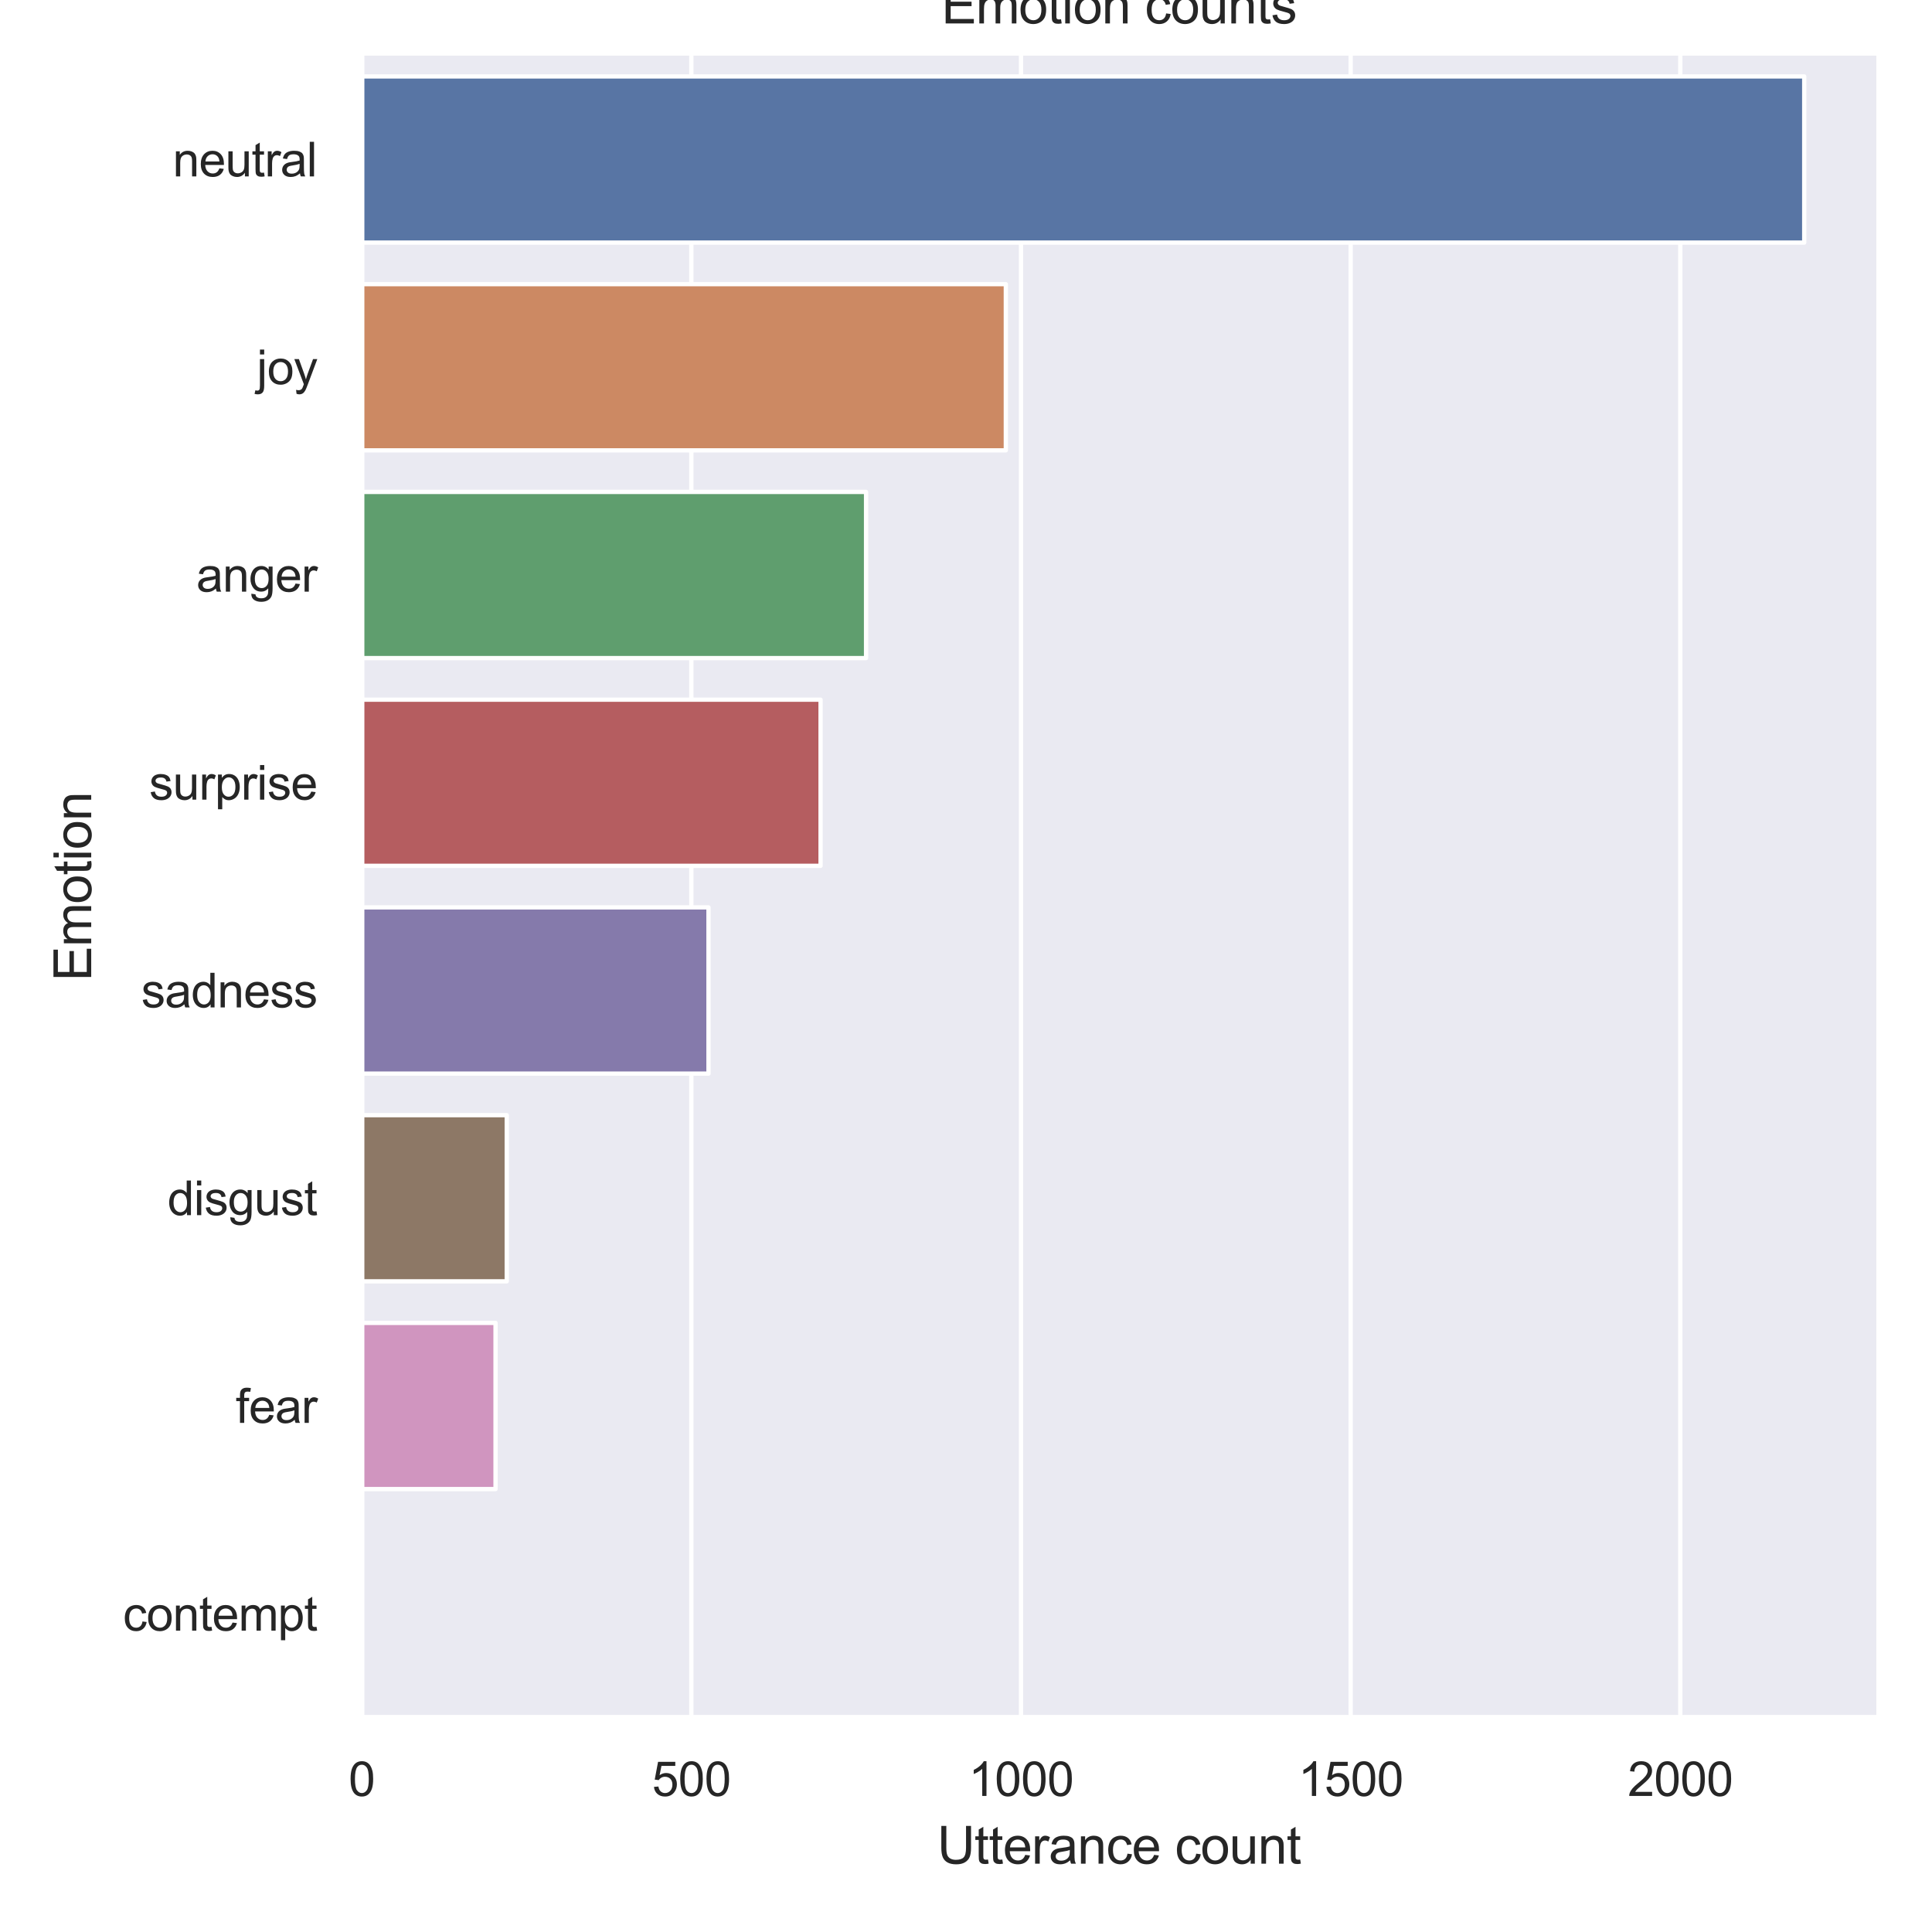 <?xml version="1.0" encoding="utf-8" standalone="no"?>
<!DOCTYPE svg PUBLIC "-//W3C//DTD SVG 1.1//EN"
  "http://www.w3.org/Graphics/SVG/1.1/DTD/svg11.dtd">
<svg xmlns:xlink="http://www.w3.org/1999/xlink" width="360pt" height="360pt" viewBox="0 0 360 360" xmlns="http://www.w3.org/2000/svg" version="1.1">
 <defs>
  <style type="text/css">*{stroke-linejoin: round; stroke-linecap: butt}</style>
 </defs>
 <g id="figure_1">
  <g id="patch_1">
   <path d="M 0 360 
L 360 360 
L 360 0 
L 0 0 
z
" style="fill: #ffffff"/>
  </g>
  <g id="axes_1">
   <g id="patch_2">
    <path d="M 67.398 320.052 
L 349.632 320.052 
L 349.632 10.368 
L 67.398 10.368 
z
" style="fill: #eaeaf2"/>
   </g>
   <g id="matplotlib.axis_1">
    <g id="xtick_1">
     <g id="line2d_1">
      <path d="M 67.398 320.052 
L 67.398 10.368 
" clip-path="url(#pb302f5af44)" style="fill: none; stroke: #ffffff; stroke-width: 0.8; stroke-linecap: round"/>
     </g>
     <g id="text_1">
      <!-- 0 -->
      <g style="fill: #262626" transform="translate(64.951 334.651) scale(0.088 -0.088)">
       <defs>
        <path id="ArialMT-30" d="M 266 2259 
Q 266 3072 433 3567 
Q 600 4063 929 4331 
Q 1259 4600 1759 4600 
Q 2128 4600 2406 4451 
Q 2684 4303 2865 4023 
Q 3047 3744 3150 3342 
Q 3253 2941 3253 2259 
Q 3253 1453 3087 958 
Q 2922 463 2592 192 
Q 2263 -78 1759 -78 
Q 1097 -78 719 397 
Q 266 969 266 2259 
z
M 844 2259 
Q 844 1131 1108 757 
Q 1372 384 1759 384 
Q 2147 384 2411 759 
Q 2675 1134 2675 2259 
Q 2675 3391 2411 3762 
Q 2147 4134 1753 4134 
Q 1366 4134 1134 3806 
Q 844 3388 844 2259 
z
" transform="scale(0.016)"/>
       </defs>
       <use xlink:href="#ArialMT-30"/>
      </g>
     </g>
    </g>
    <g id="xtick_2">
     <g id="line2d_2">
      <path d="M 128.823 320.052 
L 128.823 10.368 
" clip-path="url(#pb302f5af44)" style="fill: none; stroke: #ffffff; stroke-width: 0.8; stroke-linecap: round"/>
     </g>
     <g id="text_2">
      <!-- 500 -->
      <g style="fill: #262626" transform="translate(121.482 334.651) scale(0.088 -0.088)">
       <defs>
        <path id="ArialMT-35" d="M 266 1200 
L 856 1250 
Q 922 819 1161 601 
Q 1400 384 1738 384 
Q 2144 384 2425 690 
Q 2706 997 2706 1503 
Q 2706 1984 2436 2262 
Q 2166 2541 1728 2541 
Q 1456 2541 1237 2417 
Q 1019 2294 894 2097 
L 366 2166 
L 809 4519 
L 3088 4519 
L 3088 3981 
L 1259 3981 
L 1013 2750 
Q 1425 3038 1878 3038 
Q 2478 3038 2890 2622 
Q 3303 2206 3303 1553 
Q 3303 931 2941 478 
Q 2500 -78 1738 -78 
Q 1113 -78 717 272 
Q 322 622 266 1200 
z
" transform="scale(0.016)"/>
       </defs>
       <use xlink:href="#ArialMT-35"/>
       <use xlink:href="#ArialMT-30" x="55.615"/>
       <use xlink:href="#ArialMT-30" x="111.23"/>
      </g>
     </g>
    </g>
    <g id="xtick_3">
     <g id="line2d_3">
      <path d="M 190.247 320.052 
L 190.247 10.368 
" clip-path="url(#pb302f5af44)" style="fill: none; stroke: #ffffff; stroke-width: 0.8; stroke-linecap: round"/>
     </g>
     <g id="text_3">
      <!-- 1000 -->
      <g style="fill: #262626" transform="translate(180.46 334.651) scale(0.088 -0.088)">
       <defs>
        <path id="ArialMT-31" d="M 2384 0 
L 1822 0 
L 1822 3584 
Q 1619 3391 1289 3197 
Q 959 3003 697 2906 
L 697 3450 
Q 1169 3672 1522 3987 
Q 1875 4303 2022 4600 
L 2384 4600 
L 2384 0 
z
" transform="scale(0.016)"/>
       </defs>
       <use xlink:href="#ArialMT-31"/>
       <use xlink:href="#ArialMT-30" x="55.615"/>
       <use xlink:href="#ArialMT-30" x="111.23"/>
       <use xlink:href="#ArialMT-30" x="166.846"/>
      </g>
     </g>
    </g>
    <g id="xtick_4">
     <g id="line2d_4">
      <path d="M 251.672 320.052 
L 251.672 10.368 
" clip-path="url(#pb302f5af44)" style="fill: none; stroke: #ffffff; stroke-width: 0.8; stroke-linecap: round"/>
     </g>
     <g id="text_4">
      <!-- 1500 -->
      <g style="fill: #262626" transform="translate(241.885 334.651) scale(0.088 -0.088)">
       <use xlink:href="#ArialMT-31"/>
       <use xlink:href="#ArialMT-35" x="55.615"/>
       <use xlink:href="#ArialMT-30" x="111.23"/>
       <use xlink:href="#ArialMT-30" x="166.846"/>
      </g>
     </g>
    </g>
    <g id="xtick_5">
     <g id="line2d_5">
      <path d="M 313.097 320.052 
L 313.097 10.368 
" clip-path="url(#pb302f5af44)" style="fill: none; stroke: #ffffff; stroke-width: 0.8; stroke-linecap: round"/>
     </g>
     <g id="text_5">
      <!-- 2000 -->
      <g style="fill: #262626" transform="translate(303.309 334.651) scale(0.088 -0.088)">
       <defs>
        <path id="ArialMT-32" d="M 3222 541 
L 3222 0 
L 194 0 
Q 188 203 259 391 
Q 375 700 629 1000 
Q 884 1300 1366 1694 
Q 2113 2306 2375 2664 
Q 2638 3022 2638 3341 
Q 2638 3675 2398 3904 
Q 2159 4134 1775 4134 
Q 1369 4134 1125 3890 
Q 881 3647 878 3216 
L 300 3275 
Q 359 3922 746 4261 
Q 1134 4600 1788 4600 
Q 2447 4600 2831 4234 
Q 3216 3869 3216 3328 
Q 3216 3053 3103 2787 
Q 2991 2522 2730 2228 
Q 2469 1934 1863 1422 
Q 1356 997 1212 845 
Q 1069 694 975 541 
L 3222 541 
z
" transform="scale(0.016)"/>
       </defs>
       <use xlink:href="#ArialMT-32"/>
       <use xlink:href="#ArialMT-30" x="55.615"/>
       <use xlink:href="#ArialMT-30" x="111.23"/>
       <use xlink:href="#ArialMT-30" x="166.846"/>
      </g>
     </g>
    </g>
    <g id="text_6">
     <!-- Utterance count -->
     <g style="fill: #262626" transform="translate(174.631 347.271) scale(0.096 -0.096)">
      <defs>
       <path id="ArialMT-55" d="M 3500 4581 
L 4106 4581 
L 4106 1934 
Q 4106 1244 3950 837 
Q 3794 431 3386 176 
Q 2978 -78 2316 -78 
Q 1672 -78 1262 144 
Q 853 366 678 786 
Q 503 1206 503 1934 
L 503 4581 
L 1109 4581 
L 1109 1938 
Q 1109 1341 1220 1058 
Q 1331 775 1601 622 
Q 1872 469 2263 469 
Q 2931 469 3215 772 
Q 3500 1075 3500 1938 
L 3500 4581 
z
" transform="scale(0.016)"/>
       <path id="ArialMT-74" d="M 1650 503 
L 1731 6 
Q 1494 -44 1306 -44 
Q 1000 -44 831 53 
Q 663 150 594 308 
Q 525 466 525 972 
L 525 2881 
L 113 2881 
L 113 3319 
L 525 3319 
L 525 4141 
L 1084 4478 
L 1084 3319 
L 1650 3319 
L 1650 2881 
L 1084 2881 
L 1084 941 
Q 1084 700 1114 631 
Q 1144 563 1211 522 
Q 1278 481 1403 481 
Q 1497 481 1650 503 
z
" transform="scale(0.016)"/>
       <path id="ArialMT-65" d="M 2694 1069 
L 3275 997 
Q 3138 488 2766 206 
Q 2394 -75 1816 -75 
Q 1088 -75 661 373 
Q 234 822 234 1631 
Q 234 2469 665 2931 
Q 1097 3394 1784 3394 
Q 2450 3394 2872 2941 
Q 3294 2488 3294 1666 
Q 3294 1616 3291 1516 
L 816 1516 
Q 847 969 1125 678 
Q 1403 388 1819 388 
Q 2128 388 2347 550 
Q 2566 713 2694 1069 
z
M 847 1978 
L 2700 1978 
Q 2663 2397 2488 2606 
Q 2219 2931 1791 2931 
Q 1403 2931 1139 2672 
Q 875 2413 847 1978 
z
" transform="scale(0.016)"/>
       <path id="ArialMT-72" d="M 416 0 
L 416 3319 
L 922 3319 
L 922 2816 
Q 1116 3169 1280 3281 
Q 1444 3394 1641 3394 
Q 1925 3394 2219 3213 
L 2025 2691 
Q 1819 2813 1613 2813 
Q 1428 2813 1281 2702 
Q 1134 2591 1072 2394 
Q 978 2094 978 1738 
L 978 0 
L 416 0 
z
" transform="scale(0.016)"/>
       <path id="ArialMT-61" d="M 2588 409 
Q 2275 144 1986 34 
Q 1697 -75 1366 -75 
Q 819 -75 525 192 
Q 231 459 231 875 
Q 231 1119 342 1320 
Q 453 1522 633 1644 
Q 813 1766 1038 1828 
Q 1203 1872 1538 1913 
Q 2219 1994 2541 2106 
Q 2544 2222 2544 2253 
Q 2544 2597 2384 2738 
Q 2169 2928 1744 2928 
Q 1347 2928 1158 2789 
Q 969 2650 878 2297 
L 328 2372 
Q 403 2725 575 2942 
Q 747 3159 1072 3276 
Q 1397 3394 1825 3394 
Q 2250 3394 2515 3294 
Q 2781 3194 2906 3042 
Q 3031 2891 3081 2659 
Q 3109 2516 3109 2141 
L 3109 1391 
Q 3109 606 3145 398 
Q 3181 191 3288 0 
L 2700 0 
Q 2613 175 2588 409 
z
M 2541 1666 
Q 2234 1541 1622 1453 
Q 1275 1403 1131 1340 
Q 988 1278 909 1158 
Q 831 1038 831 891 
Q 831 666 1001 516 
Q 1172 366 1500 366 
Q 1825 366 2078 508 
Q 2331 650 2450 897 
Q 2541 1088 2541 1459 
L 2541 1666 
z
" transform="scale(0.016)"/>
       <path id="ArialMT-6e" d="M 422 0 
L 422 3319 
L 928 3319 
L 928 2847 
Q 1294 3394 1984 3394 
Q 2284 3394 2536 3286 
Q 2788 3178 2913 3003 
Q 3038 2828 3088 2588 
Q 3119 2431 3119 2041 
L 3119 0 
L 2556 0 
L 2556 2019 
Q 2556 2363 2490 2533 
Q 2425 2703 2258 2804 
Q 2091 2906 1866 2906 
Q 1506 2906 1245 2678 
Q 984 2450 984 1813 
L 984 0 
L 422 0 
z
" transform="scale(0.016)"/>
       <path id="ArialMT-63" d="M 2588 1216 
L 3141 1144 
Q 3050 572 2676 248 
Q 2303 -75 1759 -75 
Q 1078 -75 664 370 
Q 250 816 250 1647 
Q 250 2184 428 2587 
Q 606 2991 970 3192 
Q 1334 3394 1763 3394 
Q 2303 3394 2647 3120 
Q 2991 2847 3088 2344 
L 2541 2259 
Q 2463 2594 2264 2762 
Q 2066 2931 1784 2931 
Q 1359 2931 1093 2626 
Q 828 2322 828 1663 
Q 828 994 1084 691 
Q 1341 388 1753 388 
Q 2084 388 2306 591 
Q 2528 794 2588 1216 
z
" transform="scale(0.016)"/>
       <path id="ArialMT-20" transform="scale(0.016)"/>
       <path id="ArialMT-6f" d="M 213 1659 
Q 213 2581 725 3025 
Q 1153 3394 1769 3394 
Q 2453 3394 2887 2945 
Q 3322 2497 3322 1706 
Q 3322 1066 3130 698 
Q 2938 331 2570 128 
Q 2203 -75 1769 -75 
Q 1072 -75 642 372 
Q 213 819 213 1659 
z
M 791 1659 
Q 791 1022 1069 705 
Q 1347 388 1769 388 
Q 2188 388 2466 706 
Q 2744 1025 2744 1678 
Q 2744 2294 2464 2611 
Q 2184 2928 1769 2928 
Q 1347 2928 1069 2612 
Q 791 2297 791 1659 
z
" transform="scale(0.016)"/>
       <path id="ArialMT-75" d="M 2597 0 
L 2597 488 
Q 2209 -75 1544 -75 
Q 1250 -75 995 37 
Q 741 150 617 320 
Q 494 491 444 738 
Q 409 903 409 1263 
L 409 3319 
L 972 3319 
L 972 1478 
Q 972 1038 1006 884 
Q 1059 663 1231 536 
Q 1403 409 1656 409 
Q 1909 409 2131 539 
Q 2353 669 2445 892 
Q 2538 1116 2538 1541 
L 2538 3319 
L 3100 3319 
L 3100 0 
L 2597 0 
z
" transform="scale(0.016)"/>
      </defs>
      <use xlink:href="#ArialMT-55"/>
      <use xlink:href="#ArialMT-74" x="72.217"/>
      <use xlink:href="#ArialMT-74" x="100"/>
      <use xlink:href="#ArialMT-65" x="127.783"/>
      <use xlink:href="#ArialMT-72" x="183.398"/>
      <use xlink:href="#ArialMT-61" x="216.699"/>
      <use xlink:href="#ArialMT-6e" x="272.314"/>
      <use xlink:href="#ArialMT-63" x="327.93"/>
      <use xlink:href="#ArialMT-65" x="377.93"/>
      <use xlink:href="#ArialMT-20" x="433.545"/>
      <use xlink:href="#ArialMT-63" x="461.328"/>
      <use xlink:href="#ArialMT-6f" x="511.328"/>
      <use xlink:href="#ArialMT-75" x="566.943"/>
      <use xlink:href="#ArialMT-6e" x="622.559"/>
      <use xlink:href="#ArialMT-74" x="678.174"/>
     </g>
    </g>
   </g>
   <g id="matplotlib.axis_2">
    <g id="ytick_1">
     <g id="text_7">
      <!-- neutral -->
      <g style="fill: #262626" transform="translate(32.193 32.873) scale(0.088 -0.088)">
       <defs>
        <path id="ArialMT-6c" d="M 409 0 
L 409 4581 
L 972 4581 
L 972 0 
L 409 0 
z
" transform="scale(0.016)"/>
       </defs>
       <use xlink:href="#ArialMT-6e"/>
       <use xlink:href="#ArialMT-65" x="55.615"/>
       <use xlink:href="#ArialMT-75" x="111.23"/>
       <use xlink:href="#ArialMT-74" x="166.846"/>
       <use xlink:href="#ArialMT-72" x="194.629"/>
       <use xlink:href="#ArialMT-61" x="227.93"/>
       <use xlink:href="#ArialMT-6c" x="283.545"/>
      </g>
     </g>
    </g>
    <g id="ytick_2">
     <g id="text_8">
      <!-- joy -->
      <g style="fill: #262626" transform="translate(47.849 71.583) scale(0.088 -0.088)">
       <defs>
        <path id="ArialMT-6a" d="M 419 3928 
L 419 4581 
L 981 4581 
L 981 3928 
L 419 3928 
z
M -294 -1288 
L -188 -809 
Q -19 -853 78 -853 
Q 250 -853 334 -739 
Q 419 -625 419 -169 
L 419 3319 
L 981 3319 
L 981 -181 
Q 981 -794 822 -1034 
Q 619 -1347 147 -1347 
Q -81 -1347 -294 -1288 
z
" transform="scale(0.016)"/>
        <path id="ArialMT-79" d="M 397 -1278 
L 334 -750 
Q 519 -800 656 -800 
Q 844 -800 956 -737 
Q 1069 -675 1141 -563 
Q 1194 -478 1313 -144 
Q 1328 -97 1363 -6 
L 103 3319 
L 709 3319 
L 1400 1397 
Q 1534 1031 1641 628 
Q 1738 1016 1872 1384 
L 2581 3319 
L 3144 3319 
L 1881 -56 
Q 1678 -603 1566 -809 
Q 1416 -1088 1222 -1217 
Q 1028 -1347 759 -1347 
Q 597 -1347 397 -1278 
z
" transform="scale(0.016)"/>
       </defs>
       <use xlink:href="#ArialMT-6a"/>
       <use xlink:href="#ArialMT-6f" x="22.217"/>
       <use xlink:href="#ArialMT-79" x="77.832"/>
      </g>
     </g>
    </g>
    <g id="ytick_3">
     <g id="text_9">
      <!-- anger -->
      <g style="fill: #262626" transform="translate(36.593 110.242) scale(0.088 -0.088)">
       <defs>
        <path id="ArialMT-67" d="M 319 -275 
L 866 -356 
Q 900 -609 1056 -725 
Q 1266 -881 1628 -881 
Q 2019 -881 2231 -725 
Q 2444 -569 2519 -288 
Q 2563 -116 2559 434 
Q 2191 0 1641 0 
Q 956 0 581 494 
Q 206 988 206 1678 
Q 206 2153 378 2554 
Q 550 2956 876 3175 
Q 1203 3394 1644 3394 
Q 2231 3394 2613 2919 
L 2613 3319 
L 3131 3319 
L 3131 450 
Q 3131 -325 2973 -648 
Q 2816 -972 2473 -1159 
Q 2131 -1347 1631 -1347 
Q 1038 -1347 672 -1080 
Q 306 -813 319 -275 
z
M 784 1719 
Q 784 1066 1043 766 
Q 1303 466 1694 466 
Q 2081 466 2343 764 
Q 2606 1063 2606 1700 
Q 2606 2309 2336 2618 
Q 2066 2928 1684 2928 
Q 1309 2928 1046 2623 
Q 784 2319 784 1719 
z
" transform="scale(0.016)"/>
       </defs>
       <use xlink:href="#ArialMT-61"/>
       <use xlink:href="#ArialMT-6e" x="55.615"/>
       <use xlink:href="#ArialMT-67" x="111.23"/>
       <use xlink:href="#ArialMT-65" x="166.846"/>
       <use xlink:href="#ArialMT-72" x="222.461"/>
      </g>
     </g>
    </g>
    <g id="ytick_4">
     <g id="text_10">
      <!-- surprise -->
      <g style="fill: #262626" transform="translate(27.802 149.004) scale(0.088 -0.088)">
       <defs>
        <path id="ArialMT-73" d="M 197 991 
L 753 1078 
Q 800 744 1014 566 
Q 1228 388 1613 388 
Q 2000 388 2187 545 
Q 2375 703 2375 916 
Q 2375 1106 2209 1216 
Q 2094 1291 1634 1406 
Q 1016 1563 777 1677 
Q 538 1791 414 1992 
Q 291 2194 291 2438 
Q 291 2659 392 2848 
Q 494 3038 669 3163 
Q 800 3259 1026 3326 
Q 1253 3394 1513 3394 
Q 1903 3394 2198 3281 
Q 2494 3169 2634 2976 
Q 2775 2784 2828 2463 
L 2278 2388 
Q 2241 2644 2061 2787 
Q 1881 2931 1553 2931 
Q 1166 2931 1000 2803 
Q 834 2675 834 2503 
Q 834 2394 903 2306 
Q 972 2216 1119 2156 
Q 1203 2125 1616 2013 
Q 2213 1853 2448 1751 
Q 2684 1650 2818 1456 
Q 2953 1263 2953 975 
Q 2953 694 2789 445 
Q 2625 197 2315 61 
Q 2006 -75 1616 -75 
Q 969 -75 630 194 
Q 291 463 197 991 
z
" transform="scale(0.016)"/>
        <path id="ArialMT-70" d="M 422 -1272 
L 422 3319 
L 934 3319 
L 934 2888 
Q 1116 3141 1344 3267 
Q 1572 3394 1897 3394 
Q 2322 3394 2647 3175 
Q 2972 2956 3137 2557 
Q 3303 2159 3303 1684 
Q 3303 1175 3120 767 
Q 2938 359 2589 142 
Q 2241 -75 1856 -75 
Q 1575 -75 1351 44 
Q 1128 163 984 344 
L 984 -1272 
L 422 -1272 
z
M 931 1641 
Q 931 1000 1190 694 
Q 1450 388 1819 388 
Q 2194 388 2461 705 
Q 2728 1022 2728 1688 
Q 2728 2322 2467 2637 
Q 2206 2953 1844 2953 
Q 1484 2953 1207 2617 
Q 931 2281 931 1641 
z
" transform="scale(0.016)"/>
        <path id="ArialMT-69" d="M 425 3934 
L 425 4581 
L 988 4581 
L 988 3934 
L 425 3934 
z
M 425 0 
L 425 3319 
L 988 3319 
L 988 0 
L 425 0 
z
" transform="scale(0.016)"/>
       </defs>
       <use xlink:href="#ArialMT-73"/>
       <use xlink:href="#ArialMT-75" x="50"/>
       <use xlink:href="#ArialMT-72" x="105.615"/>
       <use xlink:href="#ArialMT-70" x="138.916"/>
       <use xlink:href="#ArialMT-72" x="194.531"/>
       <use xlink:href="#ArialMT-69" x="227.832"/>
       <use xlink:href="#ArialMT-73" x="250.049"/>
       <use xlink:href="#ArialMT-65" x="300.049"/>
      </g>
     </g>
    </g>
    <g id="ytick_5">
     <g id="text_11">
      <!-- sadness -->
      <g style="fill: #262626" transform="translate(26.323 187.715) scale(0.088 -0.088)">
       <defs>
        <path id="ArialMT-64" d="M 2575 0 
L 2575 419 
Q 2259 -75 1647 -75 
Q 1250 -75 917 144 
Q 584 363 401 755 
Q 219 1147 219 1656 
Q 219 2153 384 2558 
Q 550 2963 881 3178 
Q 1213 3394 1622 3394 
Q 1922 3394 2156 3267 
Q 2391 3141 2538 2938 
L 2538 4581 
L 3097 4581 
L 3097 0 
L 2575 0 
z
M 797 1656 
Q 797 1019 1065 703 
Q 1334 388 1700 388 
Q 2069 388 2326 689 
Q 2584 991 2584 1609 
Q 2584 2291 2321 2609 
Q 2059 2928 1675 2928 
Q 1300 2928 1048 2622 
Q 797 2316 797 1656 
z
" transform="scale(0.016)"/>
       </defs>
       <use xlink:href="#ArialMT-73"/>
       <use xlink:href="#ArialMT-61" x="50"/>
       <use xlink:href="#ArialMT-64" x="105.615"/>
       <use xlink:href="#ArialMT-6e" x="161.23"/>
       <use xlink:href="#ArialMT-65" x="216.846"/>
       <use xlink:href="#ArialMT-73" x="272.461"/>
       <use xlink:href="#ArialMT-73" x="322.461"/>
      </g>
     </g>
    </g>
    <g id="ytick_6">
     <g id="text_12">
      <!-- disgust -->
      <g style="fill: #262626" transform="translate(31.217 226.425) scale(0.088 -0.088)">
       <use xlink:href="#ArialMT-64"/>
       <use xlink:href="#ArialMT-69" x="55.615"/>
       <use xlink:href="#ArialMT-73" x="77.832"/>
       <use xlink:href="#ArialMT-67" x="127.832"/>
       <use xlink:href="#ArialMT-75" x="183.447"/>
       <use xlink:href="#ArialMT-73" x="239.062"/>
       <use xlink:href="#ArialMT-74" x="289.062"/>
      </g>
     </g>
    </g>
    <g id="ytick_7">
     <g id="text_13">
      <!-- fear -->
      <g style="fill: #262626" transform="translate(43.936 265.136) scale(0.088 -0.088)">
       <defs>
        <path id="ArialMT-66" d="M 556 0 
L 556 2881 
L 59 2881 
L 59 3319 
L 556 3319 
L 556 3672 
Q 556 4006 616 4169 
Q 697 4388 901 4523 
Q 1106 4659 1475 4659 
Q 1713 4659 2000 4603 
L 1916 4113 
Q 1741 4144 1584 4144 
Q 1328 4144 1222 4034 
Q 1116 3925 1116 3625 
L 1116 3319 
L 1763 3319 
L 1763 2881 
L 1116 2881 
L 1116 0 
L 556 0 
z
" transform="scale(0.016)"/>
       </defs>
       <use xlink:href="#ArialMT-66"/>
       <use xlink:href="#ArialMT-65" x="27.783"/>
       <use xlink:href="#ArialMT-61" x="83.398"/>
       <use xlink:href="#ArialMT-72" x="139.014"/>
      </g>
     </g>
    </g>
    <g id="ytick_8">
     <g id="text_14">
      <!-- contempt -->
      <g style="fill: #262626" transform="translate(22.904 303.846) scale(0.088 -0.088)">
       <defs>
        <path id="ArialMT-6d" d="M 422 0 
L 422 3319 
L 925 3319 
L 925 2853 
Q 1081 3097 1340 3245 
Q 1600 3394 1931 3394 
Q 2300 3394 2536 3241 
Q 2772 3088 2869 2813 
Q 3263 3394 3894 3394 
Q 4388 3394 4653 3120 
Q 4919 2847 4919 2278 
L 4919 0 
L 4359 0 
L 4359 2091 
Q 4359 2428 4304 2576 
Q 4250 2725 4106 2815 
Q 3963 2906 3769 2906 
Q 3419 2906 3187 2673 
Q 2956 2441 2956 1928 
L 2956 0 
L 2394 0 
L 2394 2156 
Q 2394 2531 2256 2718 
Q 2119 2906 1806 2906 
Q 1569 2906 1367 2781 
Q 1166 2656 1075 2415 
Q 984 2175 984 1722 
L 984 0 
L 422 0 
z
" transform="scale(0.016)"/>
       </defs>
       <use xlink:href="#ArialMT-63"/>
       <use xlink:href="#ArialMT-6f" x="50"/>
       <use xlink:href="#ArialMT-6e" x="105.615"/>
       <use xlink:href="#ArialMT-74" x="161.23"/>
       <use xlink:href="#ArialMT-65" x="189.014"/>
       <use xlink:href="#ArialMT-6d" x="244.629"/>
       <use xlink:href="#ArialMT-70" x="327.93"/>
       <use xlink:href="#ArialMT-74" x="383.545"/>
      </g>
     </g>
    </g>
    <g id="text_15">
     <!-- Emotion -->
     <g style="fill: #262626" transform="translate(16.996 182.818) rotate(-90) scale(0.096 -0.096)">
      <defs>
       <path id="ArialMT-45" d="M 506 0 
L 506 4581 
L 3819 4581 
L 3819 4041 
L 1113 4041 
L 1113 2638 
L 3647 2638 
L 3647 2100 
L 1113 2100 
L 1113 541 
L 3925 541 
L 3925 0 
L 506 0 
z
" transform="scale(0.016)"/>
      </defs>
      <use xlink:href="#ArialMT-45"/>
      <use xlink:href="#ArialMT-6d" x="66.699"/>
      <use xlink:href="#ArialMT-6f" x="150"/>
      <use xlink:href="#ArialMT-74" x="205.615"/>
      <use xlink:href="#ArialMT-69" x="233.398"/>
      <use xlink:href="#ArialMT-6f" x="255.615"/>
      <use xlink:href="#ArialMT-6e" x="311.23"/>
     </g>
    </g>
   </g>
   <g id="patch_3">
    <path d="M 67.398 14.239 
L 336.192 14.239 
L 336.192 45.207 
L 67.398 45.207 
z
" clip-path="url(#pb302f5af44)" style="fill: #5875a4; stroke: #ffffff; stroke-width: 0.8; stroke-linejoin: miter"/>
   </g>
   <g id="patch_4">
    <path d="M 67.398 52.95 
L 187.422 52.95 
L 187.422 83.918 
L 67.398 83.918 
z
" clip-path="url(#pb302f5af44)" style="fill: #cc8963; stroke: #ffffff; stroke-width: 0.8; stroke-linejoin: miter"/>
   </g>
   <g id="patch_5">
    <path d="M 67.398 91.66 
L 161.378 91.66 
L 161.378 122.628 
L 67.398 122.628 
z
" clip-path="url(#pb302f5af44)" style="fill: #5f9e6e; stroke: #ffffff; stroke-width: 0.8; stroke-linejoin: miter"/>
   </g>
   <g id="patch_6">
    <path d="M 67.398 130.371 
L 152.901 130.371 
L 152.901 161.339 
L 67.398 161.339 
z
" clip-path="url(#pb302f5af44)" style="fill: #b55d60; stroke: #ffffff; stroke-width: 0.8; stroke-linejoin: miter"/>
   </g>
   <g id="patch_7">
    <path d="M 67.398 169.081 
L 132.017 169.081 
L 132.017 200.049 
L 67.398 200.049 
z
" clip-path="url(#pb302f5af44)" style="fill: #857aab; stroke: #ffffff; stroke-width: 0.8; stroke-linejoin: miter"/>
   </g>
   <g id="patch_8">
    <path d="M 67.398 207.792 
L 94.425 207.792 
L 94.425 238.76 
L 67.398 238.76 
z
" clip-path="url(#pb302f5af44)" style="fill: #8d7866; stroke: #ffffff; stroke-width: 0.8; stroke-linejoin: miter"/>
   </g>
   <g id="patch_9">
    <path d="M 67.398 246.502 
L 92.336 246.502 
L 92.336 277.47 
L 67.398 277.47 
z
" clip-path="url(#pb302f5af44)" style="fill: #d095bf; stroke: #ffffff; stroke-width: 0.8; stroke-linejoin: miter"/>
   </g>
   <g id="patch_10">
    <path d="M 67.398 285.213 
L 67.398 285.213 
L 67.398 316.181 
L 67.398 316.181 
z
" clip-path="url(#pb302f5af44)" style="fill: #8c8c8c; stroke: #ffffff; stroke-width: 0.8; stroke-linejoin: miter"/>
   </g>
   <g id="line2d_6">
    <path clip-path="url(#pb302f5af44)" style="fill: none; stroke: #424242; stroke-width: 2.16; stroke-linecap: round"/>
   </g>
   <g id="line2d_7">
    <path clip-path="url(#pb302f5af44)" style="fill: none; stroke: #424242; stroke-width: 2.16; stroke-linecap: round"/>
   </g>
   <g id="line2d_8">
    <path clip-path="url(#pb302f5af44)" style="fill: none; stroke: #424242; stroke-width: 2.16; stroke-linecap: round"/>
   </g>
   <g id="line2d_9">
    <path clip-path="url(#pb302f5af44)" style="fill: none; stroke: #424242; stroke-width: 2.16; stroke-linecap: round"/>
   </g>
   <g id="line2d_10">
    <path clip-path="url(#pb302f5af44)" style="fill: none; stroke: #424242; stroke-width: 2.16; stroke-linecap: round"/>
   </g>
   <g id="line2d_11">
    <path clip-path="url(#pb302f5af44)" style="fill: none; stroke: #424242; stroke-width: 2.16; stroke-linecap: round"/>
   </g>
   <g id="line2d_12">
    <path clip-path="url(#pb302f5af44)" style="fill: none; stroke: #424242; stroke-width: 2.16; stroke-linecap: round"/>
   </g>
   <g id="line2d_13">
    <path clip-path="url(#pb302f5af44)" style="fill: none; stroke: #424242; stroke-width: 2.16; stroke-linecap: round"/>
   </g>
   <g id="patch_11">
    <path d="M 67.398 320.052 
L 67.398 10.368 
" style="fill: none; stroke: #ffffff; stroke-linejoin: miter; stroke-linecap: square"/>
   </g>
   <g id="patch_12">
    <path d="M 67.398 320.052 
L 349.632 320.052 
" style="fill: none; stroke: #ffffff; stroke-linejoin: miter; stroke-linecap: square"/>
   </g>
   <g id="text_16">
    <!-- Emotion counts -->
    <g style="fill: #262626" transform="translate(175.433 4.368) scale(0.096 -0.096)">
     <use xlink:href="#ArialMT-45"/>
     <use xlink:href="#ArialMT-6d" x="66.699"/>
     <use xlink:href="#ArialMT-6f" x="150"/>
     <use xlink:href="#ArialMT-74" x="205.615"/>
     <use xlink:href="#ArialMT-69" x="233.398"/>
     <use xlink:href="#ArialMT-6f" x="255.615"/>
     <use xlink:href="#ArialMT-6e" x="311.23"/>
     <use xlink:href="#ArialMT-20" x="366.846"/>
     <use xlink:href="#ArialMT-63" x="394.629"/>
     <use xlink:href="#ArialMT-6f" x="444.629"/>
     <use xlink:href="#ArialMT-75" x="500.244"/>
     <use xlink:href="#ArialMT-6e" x="555.859"/>
     <use xlink:href="#ArialMT-74" x="611.475"/>
     <use xlink:href="#ArialMT-73" x="639.258"/>
    </g>
   </g>
  </g>
 </g>
 <defs>
  <clipPath id="pb302f5af44">
   <rect x="67.398" y="10.368" width="282.234" height="309.684"/>
  </clipPath>
 </defs>
</svg>
